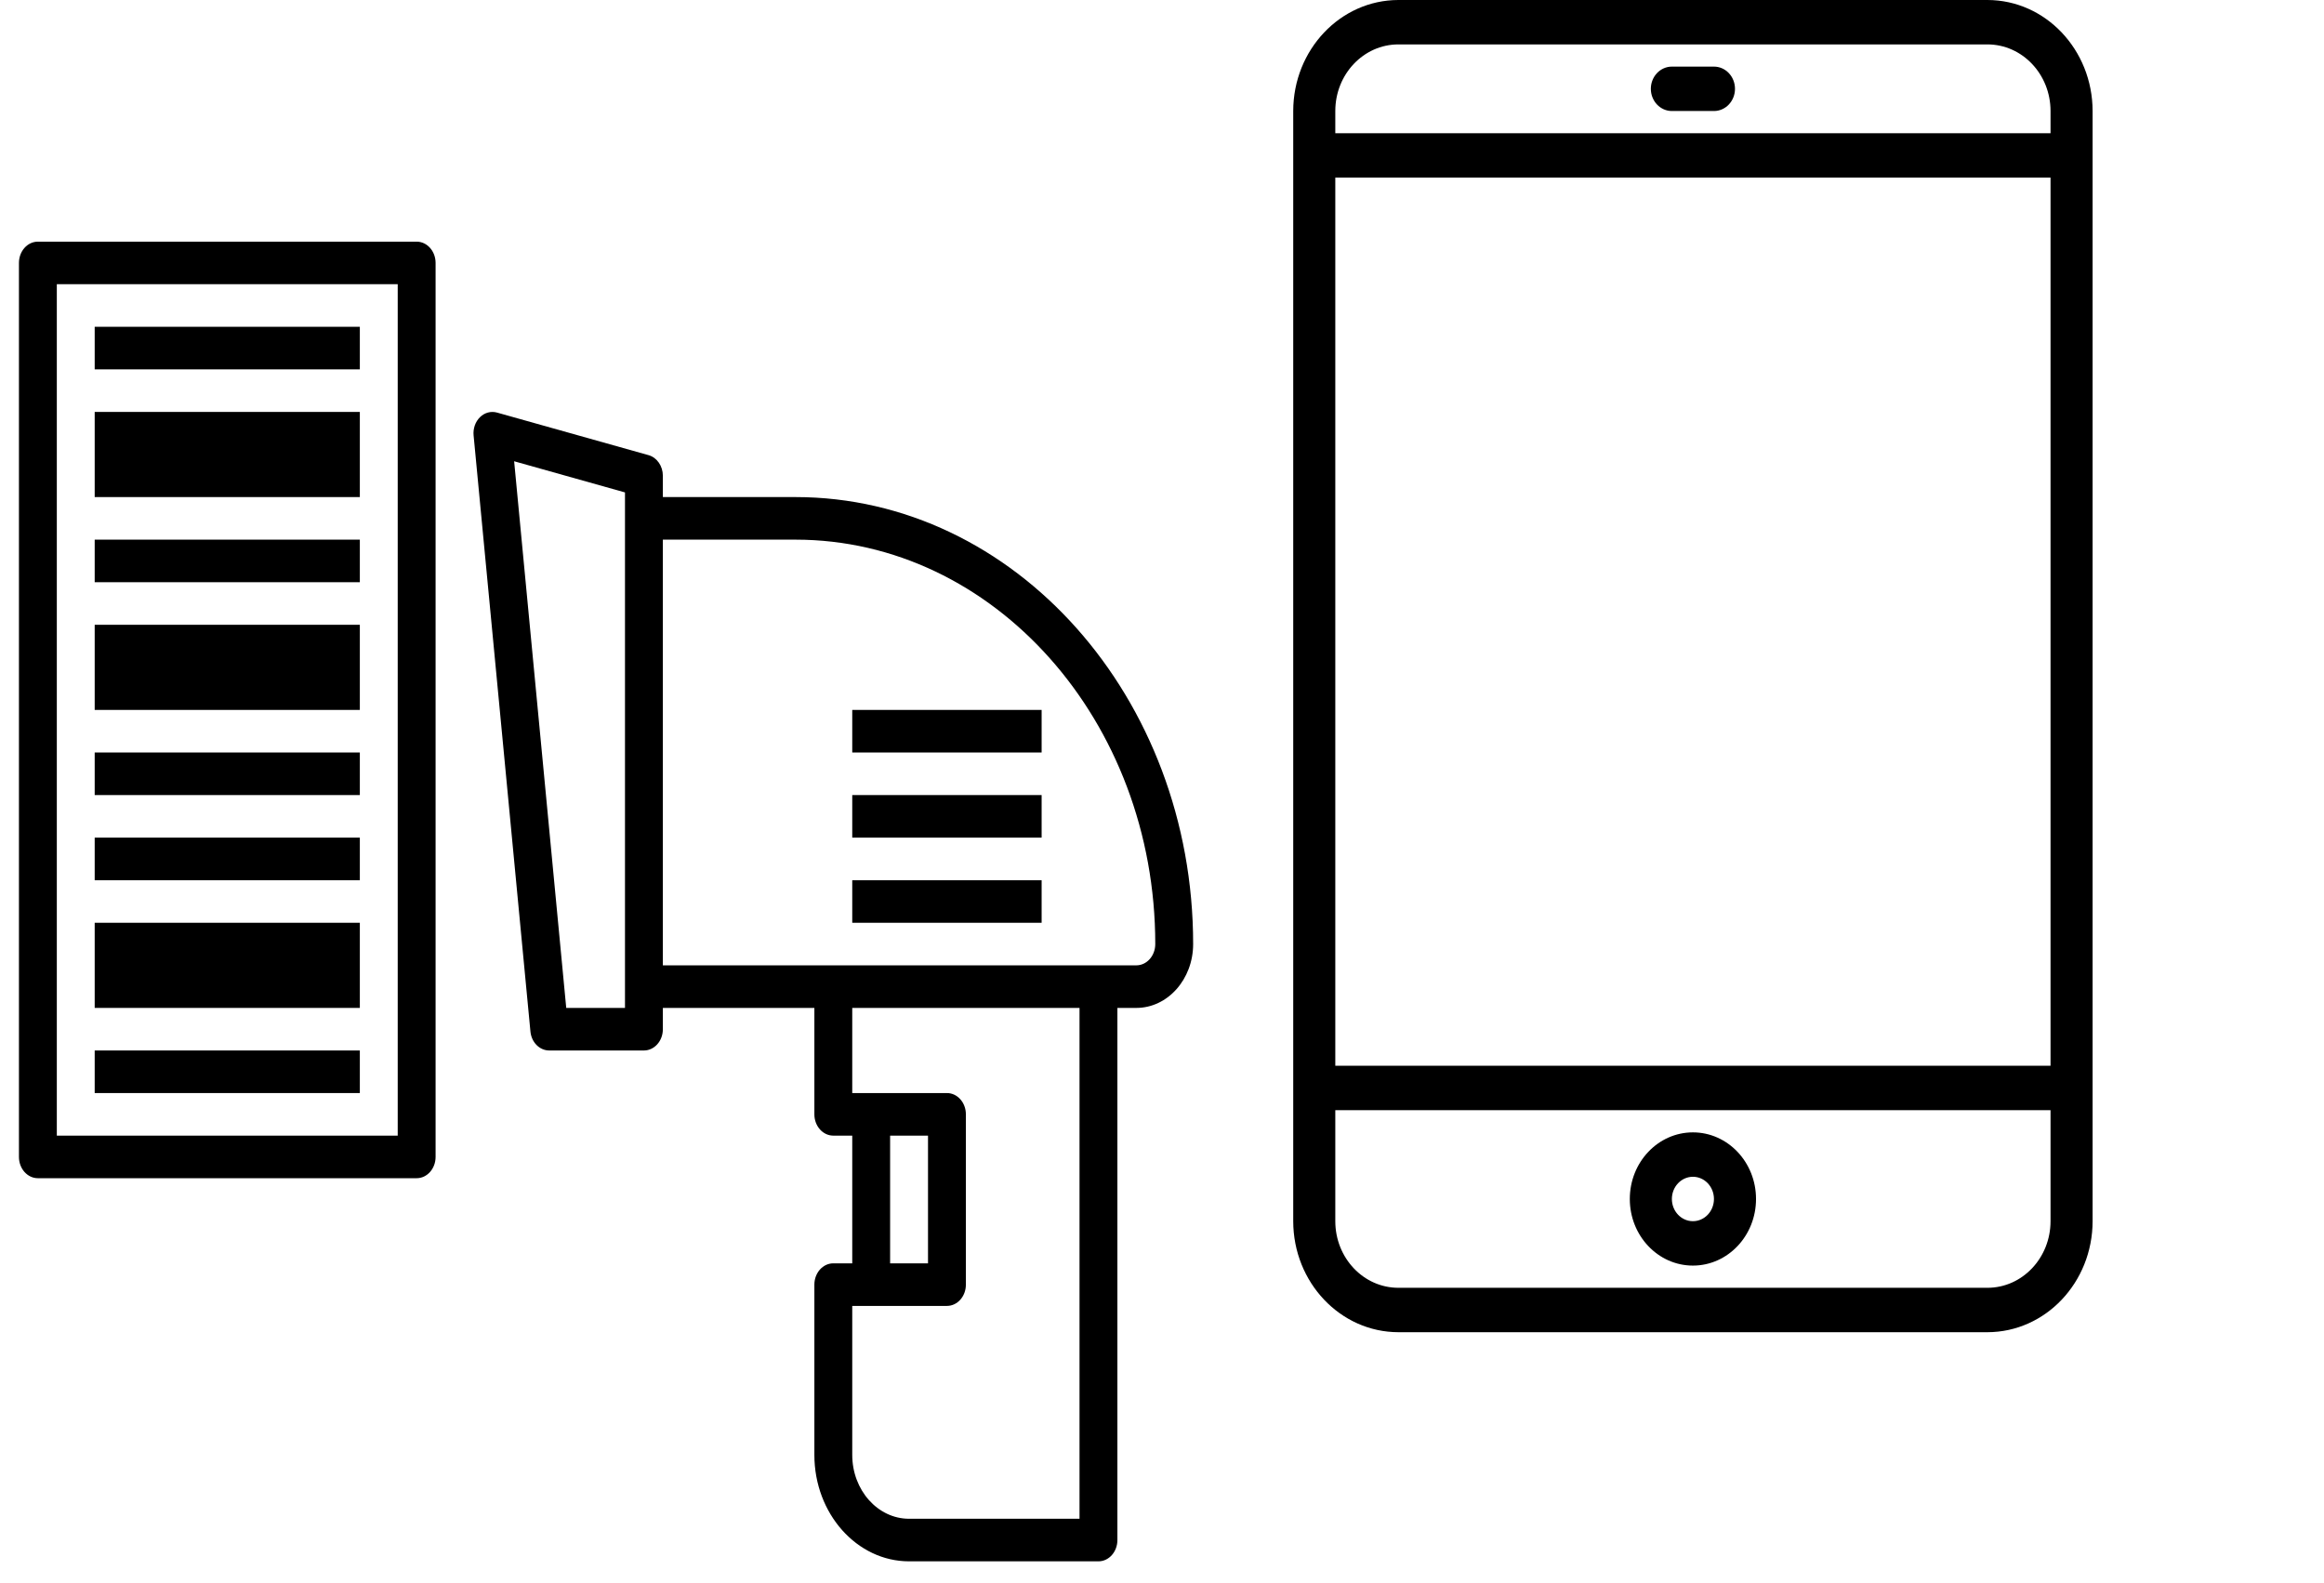 <svg width="232" height="158" viewBox="0 0 232 158" fill="none" xmlns="http://www.w3.org/2000/svg">
<path d="M79.406 49.625H66.172V47.5C66.172 46.525 65.582 45.675 64.741 45.439L49.616 41.189C49.016 41.023 48.381 41.191 47.916 41.648C47.451 42.105 47.211 42.787 47.279 43.477L52.951 102.977C53.051 104.055 53.862 104.875 54.828 104.875H64.281C65.325 104.875 66.172 103.925 66.172 102.75V100.625H81.297V111.25C81.297 112.425 82.144 113.375 83.188 113.375H85.078V126.125H83.188C82.144 126.125 81.297 127.075 81.297 128.25V145.25C81.297 151.109 85.537 155.875 90.75 155.875H109.656C110.7 155.875 111.547 154.925 111.547 153.75V100.625H113.437C116.565 100.625 119.109 97.765 119.109 94.25C119.109 69.642 101.3 49.625 79.406 49.625ZM62.391 100.625H56.526L51.325 46.049L62.391 49.16V51.75V98.5V100.625ZM88.859 113.375H92.641V126.125H88.859V113.375ZM107.766 151.625H90.75C87.623 151.625 85.078 148.765 85.078 145.25V130.375H94.531C95.575 130.375 96.422 129.425 96.422 128.25V111.25C96.422 110.075 95.575 109.125 94.531 109.125H85.078V100.625H107.766V151.625ZM113.437 96.375H66.172V53.875H79.406C99.214 53.875 115.328 71.986 115.328 94.25C115.328 95.423 114.479 96.375 113.437 96.375Z" fill="black"/>
<path d="M103.984 70.875H85.078V75.125H103.984V70.875Z" fill="black"/>
<path d="M103.984 79.375H85.078V83.625H103.984V79.375Z" fill="black"/>
<path d="M103.984 87.875H85.078V92.125H103.984V87.875Z" fill="black"/>
<path d="M41.594 24.125H3.781C2.738 24.125 1.891 25.077 1.891 26.25V115.5C1.891 116.675 2.738 117.625 3.781 117.625H41.594C42.637 117.625 43.484 116.675 43.484 115.5V26.25C43.484 25.077 42.637 24.125 41.594 24.125ZM39.703 113.375H5.672V28.375H39.703V113.375Z" fill="black"/>
<path d="M35.922 83.625H9.453V87.875H35.922V83.625Z" fill="black"/>
<path d="M35.922 104.875H9.453V109.125H35.922V104.875Z" fill="black"/>
<path d="M35.922 75.125H9.453V79.375H35.922V75.125Z" fill="black"/>
<path d="M35.922 53.875H9.453V58.125H35.922V53.875Z" fill="black"/>
<path d="M35.922 32.625H9.453V36.875H35.922V32.625Z" fill="black"/>
<path d="M35.922 92.125H9.453V100.625H35.922V92.125Z" fill="black"/>
<path d="M35.922 62.375H9.453V70.875H35.922V62.375Z" fill="black"/>
<path d="M35.922 41.125H9.453V49.625H35.922V41.125Z" fill="black"/>
<g clip-path="url(#clip0)">
<path d="M198.4 0H139.6C133.804 0.007 129.107 4.965 129.1 11.083V121.917C129.107 128.035 133.804 132.993 139.6 133H198.4C204.196 132.993 208.893 128.035 208.9 121.917V11.083C208.893 4.965 204.196 0.007 198.4 0ZM204.7 121.917C204.7 125.589 201.879 128.567 198.4 128.567H139.6C136.121 128.567 133.3 125.589 133.3 121.917V110.833H204.7V121.917ZM204.7 106.4H133.3V17.733H204.7V106.4ZM204.7 13.3H133.3V11.083C133.3 7.411 136.121 4.433 139.6 4.433H198.4C201.879 4.433 204.7 7.411 204.7 11.083V13.3Z" fill="black"/>
<path d="M169 113.05C165.521 113.05 162.7 116.027 162.7 119.7C162.7 123.373 165.521 126.35 169 126.35C172.479 126.35 175.3 123.373 175.3 119.7C175.3 116.027 172.479 113.05 169 113.05ZM169 121.917C167.84 121.917 166.9 120.924 166.9 119.7C166.9 118.476 167.84 117.483 169 117.483C170.16 117.483 171.1 118.476 171.1 119.7C171.1 120.924 170.16 121.917 169 121.917Z" fill="black"/>
<path d="M171.1 6.65H166.9C165.74 6.65 164.8 7.643 164.8 8.867C164.8 10.091 165.74 11.083 166.9 11.083H171.1C172.26 11.083 173.2 10.091 173.2 8.867C173.2 7.643 172.26 6.65 171.1 6.65Z" fill="black"/>
</g>
<defs>
<clipPath id="clip0">
<rect width="126" height="133" fill="white" transform="translate(106)"/>
</clipPath>
</defs>
</svg>
